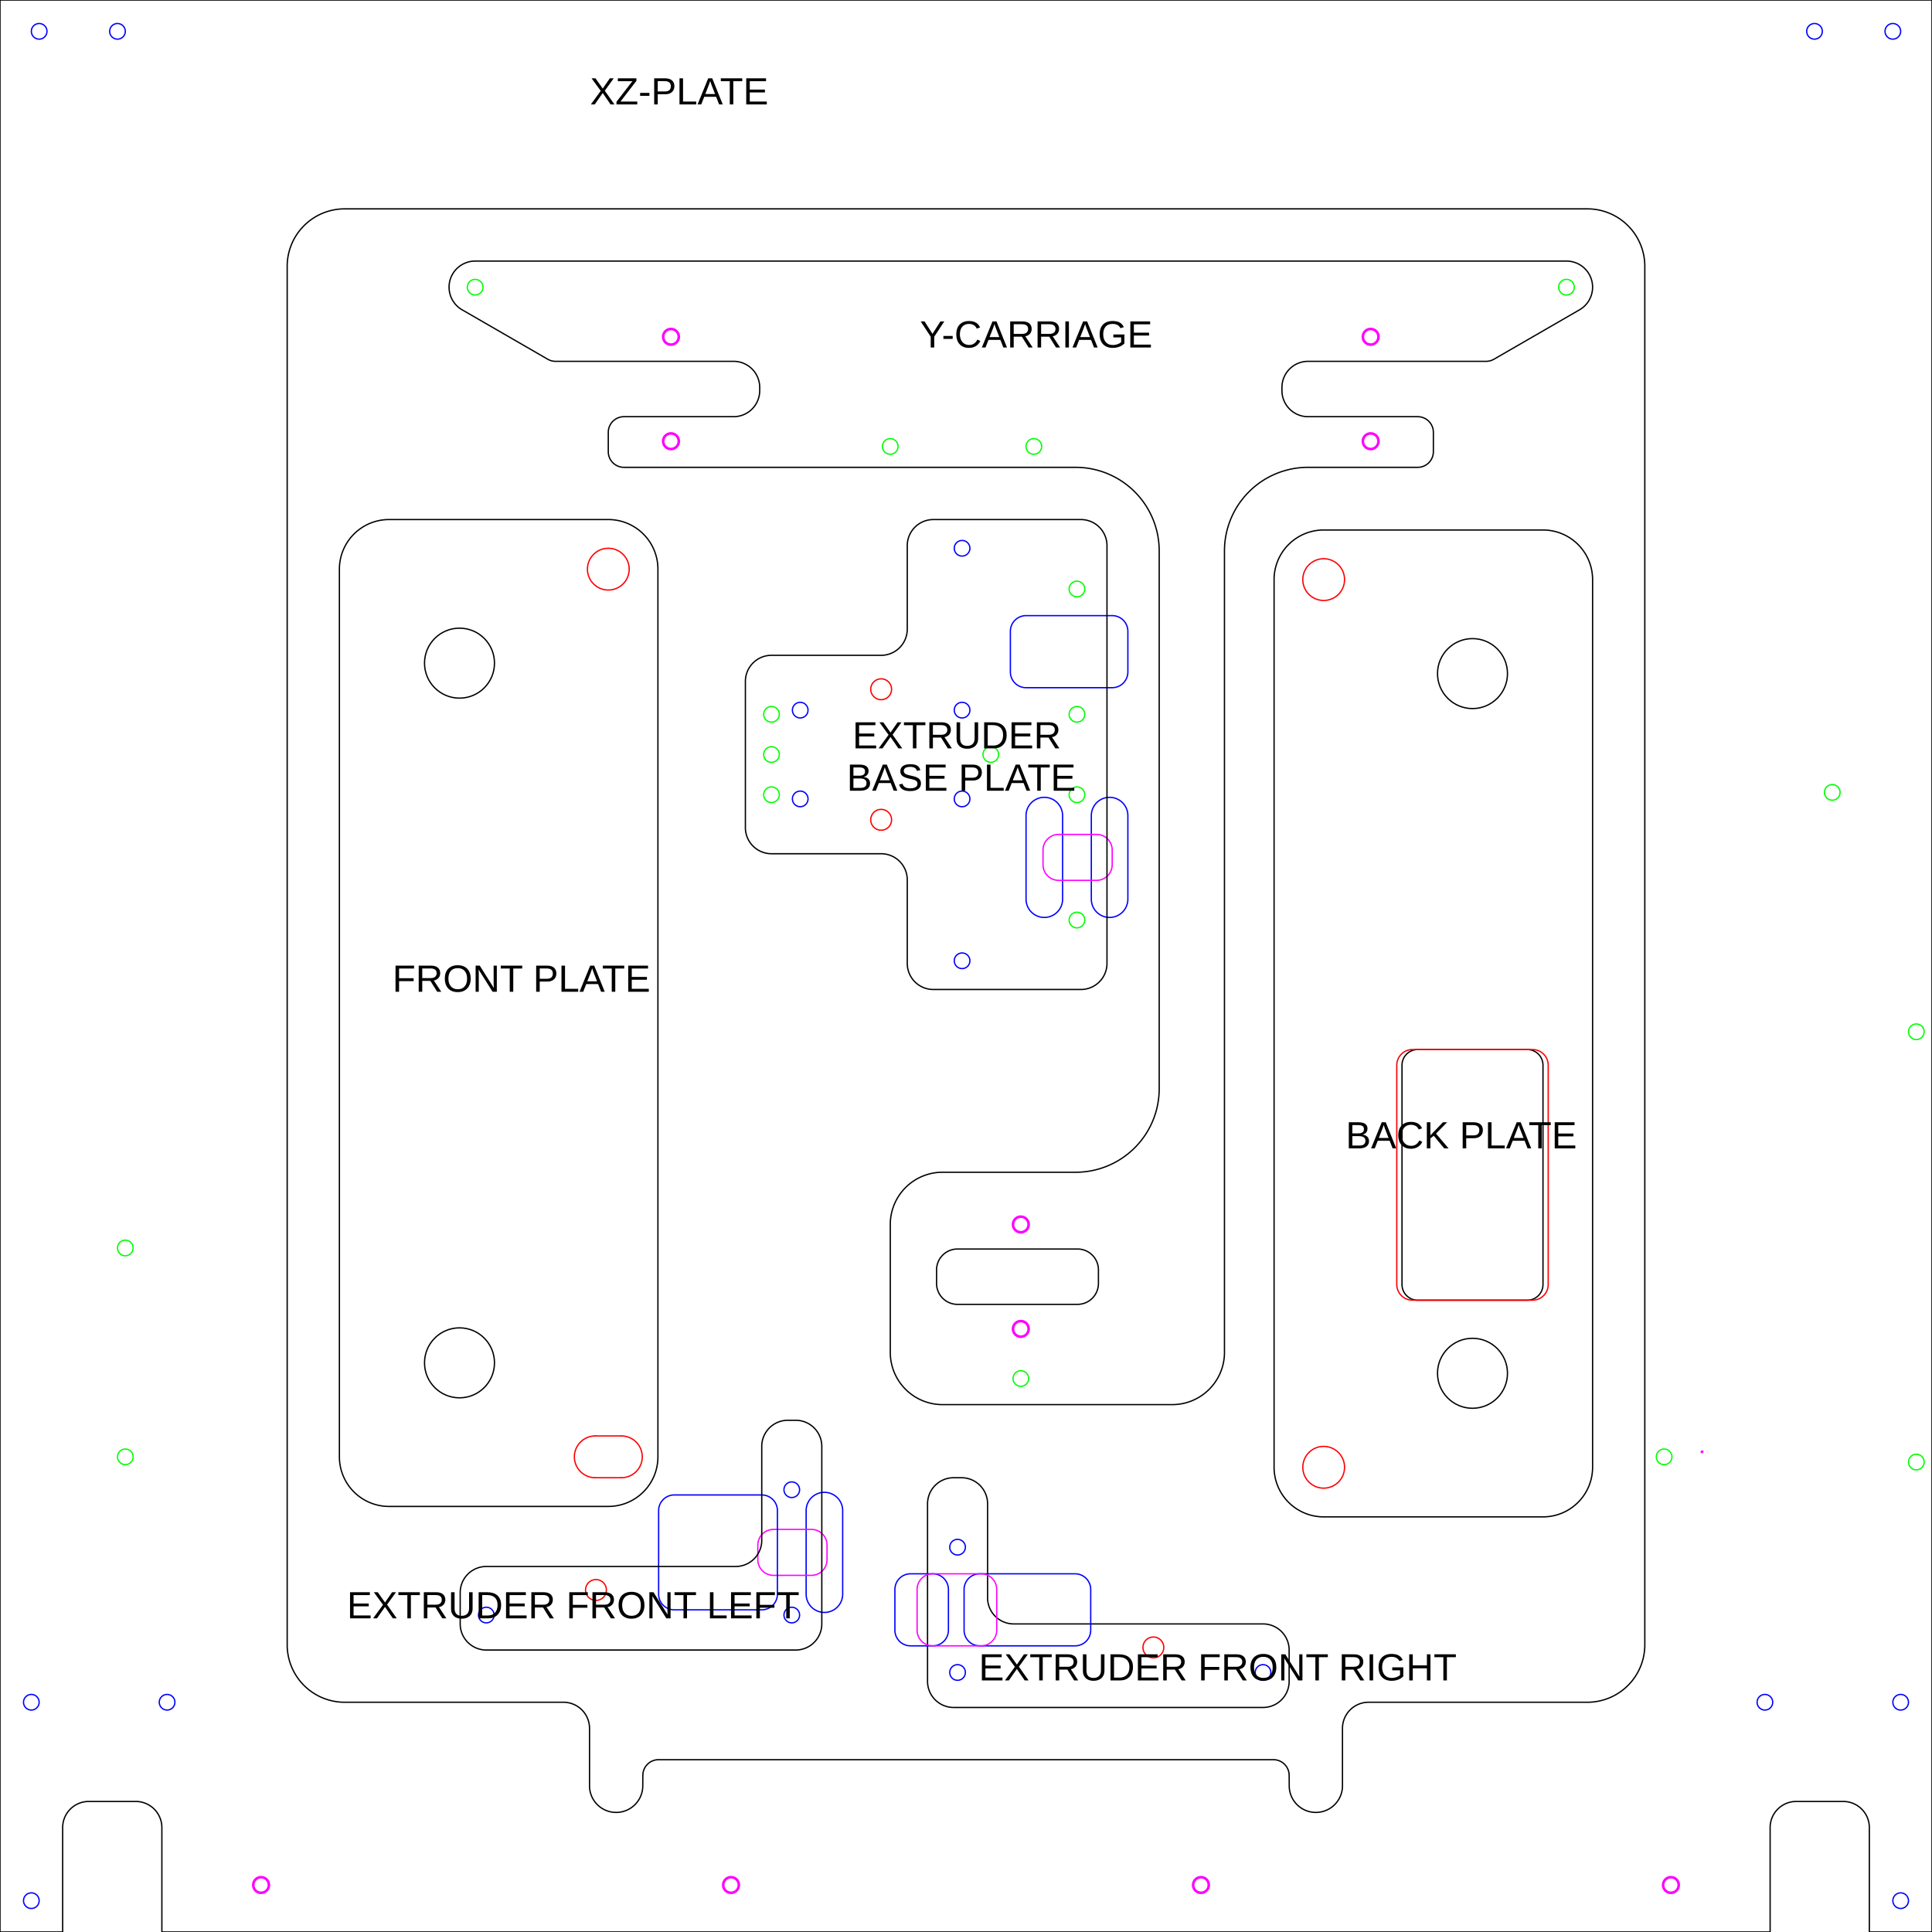 <?xml version="1.0" encoding="UTF-8"?>
<!-- 2014-02-26 16:33:41 Generated by QCAD SVG Exporter -->
<svg width="370mm" height="370mm" viewBox="-3.979e-13 -370 370 370" version="1.1" xmlns="http://www.w3.org/2000/svg" style="stroke-linecap:round;stroke-linejoin:round;fill:none">
    <g transform="scale(1,-1)">
        <!-- Leader -->
        <!-- Leader -->
        <!-- Line -->
        <!-- Circle -->
        <circle cx="367" cy="90" r="1.5" style="stroke:#00ff00;stroke-width:0.25;"/>
        <!-- Circle -->
        <circle cx="262.5" cy="305.5" r="1.5" style="stroke:#ff00ff;stroke-width:0.5;"/>
        <!-- Circle -->
        <circle cx="262.5" cy="285.5" r="1.5" style="stroke:#ff00ff;stroke-width:0.5;"/>
        <!-- Circle -->
        <circle cx="195.5" cy="115.5" r="1.5" style="stroke:#ff00ff;stroke-width:0.5;"/>
        <!-- Circle -->
        <circle cx="195.5" cy="135.5" r="1.5" style="stroke:#ff00ff;stroke-width:0.5;"/>
        <!-- Circle -->
        <circle cx="300" cy="315" r="1.5" style="stroke:#00ff00;stroke-width:0.25;"/>
        <!-- Circle -->
        <circle cx="91" cy="315" r="1.5" style="stroke:#00ff00;stroke-width:0.25;"/>
        <!-- Line -->
        <path d="M325.929,91.929 L326,92 " style="stroke:#ff00ff;stroke-width:0.5;"/>
        <!-- Circle -->
        <circle cx="320" cy="9" r="1.5" style="stroke:#ff00ff;stroke-width:0.5;"/>
        <!-- Circle -->
        <circle cx="50" cy="9" r="1.5" style="stroke:#ff00ff;stroke-width:0.5;"/>
        <!-- Circle -->
        <circle cx="140" cy="9" r="1.5" style="stroke:#ff00ff;stroke-width:0.5;"/>
        <!-- Circle -->
        <circle cx="230" cy="9" r="1.5" style="stroke:#ff00ff;stroke-width:0.5;"/>
        <!-- Circle -->
        <circle cx="6" cy="44" r="1.5" style="stroke:#0000ff;stroke-width:0.25;"/>
        <!-- Circle -->
        <circle cx="22.5" cy="364" r="1.5" style="stroke:#0000ff;stroke-width:0.25;"/>
        <!-- Circle -->
        <circle cx="197.993" cy="284.5" r="1.5" style="stroke:#00ff00;stroke-width:0.25;"/>
        <!-- Line -->
        <!-- Line -->
        <!-- Circle -->
        <circle cx="195.5" cy="106" r="1.5" style="stroke:#00ff00;stroke-width:0.25;"/>
        <!-- Circle -->
        <circle cx="318.7" cy="91" r="1.5" style="stroke:#00ff00;stroke-width:0.25;"/>
        <!-- Circle -->
        <circle cx="367" cy="172.4" r="1.5" style="stroke:#00ff00;stroke-width:0.25;"/>
        <!-- Circle -->
        <circle cx="128.5" cy="305.5" r="1.5" style="stroke:#ff00ff;stroke-width:0.5;"/>
        <!-- Circle -->
        <circle cx="128.5" cy="285.5" r="1.5" style="stroke:#ff00ff;stroke-width:0.5;"/>
        <!-- Arc -->
        <!-- Circle -->
        <circle cx="7.5" cy="364" r="1.5" style="stroke:#0000ff;stroke-width:0.25;"/>
        <!-- Circle -->
        <circle cx="347.5" cy="364" r="1.5" style="stroke:#0000ff;stroke-width:0.25;"/>
        <!-- Circle -->
        <circle cx="362.5" cy="364" r="1.5" style="stroke:#0000ff;stroke-width:0.25;"/>
        <!-- Circle -->
        <circle cx="32" cy="44" r="1.5" style="stroke:#0000ff;stroke-width:0.25;"/>
        <!-- Circle -->
        <circle cx="6" cy="6" r="1.5" style="stroke:#0000ff;stroke-width:0.25;"/>
        <!-- Circle -->
        <circle cx="364" cy="6" r="1.5" style="stroke:#0000ff;stroke-width:0.25;"/>
        <!-- Circle -->
        <circle cx="364" cy="44" r="1.5" style="stroke:#0000ff;stroke-width:0.25;"/>
        <!-- Arc -->
        <!-- Circle -->
        <circle cx="338" cy="44" r="1.5" style="stroke:#0000ff;stroke-width:0.25;"/>
        <!-- Circle -->
        <circle cx="116.5" cy="261" r="4" style="stroke:#ff0000;stroke-width:0.25;"/>
        <!-- Circle -->
        <circle cx="88" cy="243" r="6.7" style="stroke:#000000;stroke-width:0.25;"/>
        <!-- Circle -->
        <circle cx="88" cy="109" r="6.7" style="stroke:#000000;stroke-width:0.25;"/>
        <!-- Line -->
        <!-- Circle -->
        <circle cx="253.5" cy="259" r="4" style="stroke:#ff0000;stroke-width:0.25;"/>
        <!-- Circle -->
        <circle cx="253.5" cy="89" r="4" style="stroke:#ff0000;stroke-width:0.25;"/>
        <!-- Circle -->
        <circle cx="282" cy="107" r="6.7" style="stroke:#000000;stroke-width:0.25;"/>
        <!-- Circle -->
        <circle cx="282" cy="241" r="6.7" style="stroke:#000000;stroke-width:0.25;"/>
        <!-- Circle -->
        <circle cx="24" cy="91" r="1.5" style="stroke:#00ff00;stroke-width:0.25;"/>
        <!-- Circle -->
        <circle cx="170.493" cy="284.5" r="1.5" style="stroke:#00ff00;stroke-width:0.25;"/>
        <!-- Polyline -->
        <path d="M126,261 A9.5,9.5 0 0,1 116.5,270.5 M116.5,270.5 L74.5,270.5 M74.5,270.5 A9.5,9.5 0 0,1 65,261 M65,261 L65,91 M65,91 A9.5,9.5 0 0,1 74.5,81.5 M74.5,81.5 L116.5,81.5 M116.5,81.5 A9.5,9.5 0 0,1 126,91 M126,91 L126,261 " style="stroke:#000000;stroke-width:0.25;"/>
        <!-- Circle -->
        <circle cx="206.25" cy="257.2" r="1.5" style="stroke:#00ff00;stroke-width:0.25;"/>
        <!-- Polyline -->
        <path d="M196.5,213.8 L196.5,197.8 M196.5,197.8 A3.5,3.5 0 0,1 203.5,197.8 M203.5,197.8 L203.5,213.8 M203.5,213.8 A3.5,3.5 0 0,1 196.5,213.8 " style="stroke:#0000ff;stroke-width:0.25;"/>
        <!-- Polyline -->
        <path d="M209,213.8 L209,197.8 M209,197.8 A3.5,3.5 0 0,1 216,197.8 M216,197.8 L216,213.8 M216,213.8 A3.5,3.5 0 0,1 209,213.8 " style="stroke:#0000ff;stroke-width:0.25;"/>
        <!-- Polyline -->
        <path d="M193.5,249.1 A3,3 0 0,0 196.5,252.1 M196.5,252.1 L213,252.1 M213,252.1 A3,3 0 0,0 216,249.1 M216,249.1 L216,241.3 M216,241.3 A3,3 0 0,0 213,238.3 M213,238.3 L196.5,238.3 M196.5,238.3 A3,3 0 0,0 193.5,241.3 M193.5,241.3 L193.5,249.1 " style="stroke:#0000ff;stroke-width:0.25;"/>
        <!-- Polyline -->
        <path d="M199.75,207.2 A3,3 0 0,0 202.75,210.2 M202.75,210.2 L210,210.2 M210,210.2 A3,3 0 0,0 213,207.2 M213,207.2 L213,204.4 M213,204.4 A3,3 0 0,0 210,201.4 M210,201.4 L202.75,201.4 M202.75,201.4 A3,3 0 0,0 199.75,204.4 M199.75,204.4 L199.75,207.2 " style="stroke:#ff00ff;stroke-width:0.25;"/>
        <!-- Polyline -->
        <path d="M154.384,64.7 L154.384,80.7 M154.384,80.7 A3.5,3.5 0 0,0 161.384,80.7 M161.384,80.7 L161.384,64.7 M161.384,64.7 A3.5,3.5 0 0,0 154.384,64.7 " style="stroke:#0000ff;stroke-width:0.25;"/>
        <!-- Circle -->
        <circle cx="114.134" cy="65.5" r="2" style="stroke:#ff0000;stroke-width:0.25;"/>
        <!-- Circle -->
        <circle cx="151.634" cy="60.7" r="1.5" style="stroke:#0000ff;stroke-width:0.25;"/>
        <!-- Circle -->
        <circle cx="151.634" cy="84.7" r="1.5" style="stroke:#0000ff;stroke-width:0.25;"/>
        <!-- Circle -->
        <circle cx="93.134" cy="60.7" r="1.5" style="stroke:#0000ff;stroke-width:0.25;"/>
        <!-- Polyline -->
        <path d="M145.134,71.3 A3,3 0 0,1 148.134,68.3 M148.134,68.3 L155.384,68.3 M155.384,68.3 A3,3 0 0,1 158.384,71.3 M158.384,71.3 L158.384,74.1 M158.384,74.1 A3,3 0 0,1 155.384,77.1 M155.384,77.1 L148.134,77.1 M148.134,77.1 A3,3 0 0,1 145.134,74.1 M145.134,74.1 L145.134,71.3 " style="stroke:#ff00ff;stroke-width:0.25;"/>
        <!-- Polyline -->
        <path d="M129.134,83.7 A3,3 0 0,1 126.134,80.7 M126.134,80.7 L126.134,64.7 M126.134,64.7 A3,3 0 0,1 129.134,61.7 M129.134,61.7 L145.884,61.7 M145.884,61.7 A3,3 0 0,1 148.884,64.7 M148.884,64.7 L148.884,80.7 M148.884,80.7 A3,3 0 0,1 145.884,83.7 M145.884,83.7 L129.134,83.7 " style="stroke:#0000ff;stroke-width:0.25;"/>
        <!-- Polyline -->
        <path d="M152.384,54 A5,5 0 0,1 157.384,59 M157.384,59 L157.384,93 M157.384,93 A5,5 0 0,1 152.384,98 M152.384,98 L150.884,98 M150.884,98 A5,5 0 0,1 145.884,93 M145.884,93 L145.884,75 M145.884,75 A5,5 0 0,0 140.884,70 M140.884,70 L93.134,70 M93.134,70 A5,5 0 0,1 88.134,65 M88.134,65 L88.134,59 M88.134,59 A5,5 0 0,1 93.134,54 M93.134,54 L152.384,54 " style="stroke:#000000;stroke-width:0.25;"/>
        <!-- Circle -->
        <circle cx="220.884" cy="54.5" r="2" style="stroke:#ff0000;stroke-width:0.25;"/>
        <!-- Circle -->
        <circle cx="183.384" cy="49.7" r="1.5" style="stroke:#0000ff;stroke-width:0.25;"/>
        <!-- Circle -->
        <circle cx="183.384" cy="73.7" r="1.5" style="stroke:#0000ff;stroke-width:0.25;"/>
        <!-- Circle -->
        <circle cx="241.884" cy="49.7" r="1.5" style="stroke:#0000ff;stroke-width:0.25;"/>
        <!-- Polyline -->
        <path d="M182.634,43 A5,5 0 0,0 177.634,48 M177.634,48 L177.634,82 M177.634,82 A5,5 0 0,0 182.634,87 M182.634,87 L184.134,87 M184.134,87 A5,5 0 0,0 189.134,82 M189.134,82 L189.134,64 M189.134,64 A5,5 0 0,1 194.134,59 M194.134,59 L241.884,59 M241.884,59 A5,5 0 0,0 246.884,54 M246.884,54 L246.884,48 M246.884,48 A5,5 0 0,0 241.884,43 M241.884,43 L182.634,43 " style="stroke:#000000;stroke-width:0.25;"/>
        <!-- Polyline -->
        <path d="M208.884,57.8 A3,3 0 0,0 205.884,54.8 M205.884,54.8 L187.634,54.8 M187.634,54.8 A3,3 0 0,0 184.634,57.8 M184.634,57.8 L184.634,65.6 M184.634,65.6 A3,3 0 0,0 187.634,68.6 M187.634,68.6 L205.884,68.6 M205.884,68.6 A3,3 0 0,0 208.884,65.6 M208.884,65.6 L208.884,57.8 " style="stroke:#0000ff;stroke-width:0.25;"/>
        <!-- Circle -->
        <circle cx="184.25" cy="186" r="1.5" style="stroke:#0000ff;stroke-width:0.25;"/>
        <!-- Circle -->
        <circle cx="184.25" cy="217" r="1.5" style="stroke:#0000ff;stroke-width:0.25;"/>
        <!-- Circle -->
        <circle cx="147.75" cy="225.5" r="1.5" style="stroke:#00ff00;stroke-width:0.25;"/>
        <!-- Line -->
        <!-- Circle -->
        <circle cx="168.75" cy="213" r="2" style="stroke:#ff0000;stroke-width:0.25;"/>
        <!-- Line -->
        <!-- Circle -->
        <circle cx="153.25" cy="217" r="1.5" style="stroke:#0000ff;stroke-width:0.25;"/>
        <!-- Circle -->
        <circle cx="206.25" cy="217.8" r="1.5" style="stroke:#00ff00;stroke-width:0.25;"/>
        <!-- Circle -->
        <circle cx="206.25" cy="193.8" r="1.5" style="stroke:#00ff00;stroke-width:0.25;"/>
        <!-- Circle -->
        <circle cx="189.75" cy="225.5" r="1.5" style="stroke:#00ff00;stroke-width:0.25;"/>
        <!-- Line -->
        <!-- Circle -->
        <circle cx="147.75" cy="217.8" r="1.5" style="stroke:#00ff00;stroke-width:0.25;"/>
        <!-- Arc -->
        <!-- Line -->
        <!-- Circle -->
        <circle cx="147.75" cy="233.2" r="1.5" style="stroke:#00ff00;stroke-width:0.25;"/>
        <!-- Circle -->
        <circle cx="184.25" cy="265" r="1.5" style="stroke:#0000ff;stroke-width:0.25;"/>
        <!-- Circle -->
        <circle cx="184.25" cy="234" r="1.5" style="stroke:#0000ff;stroke-width:0.25;"/>
        <!-- Line -->
        <!-- Circle -->
        <circle cx="168.75" cy="238" r="2" style="stroke:#ff0000;stroke-width:0.25;"/>
        <!-- Line -->
        <!-- Circle -->
        <circle cx="153.25" cy="234" r="1.5" style="stroke:#0000ff;stroke-width:0.25;"/>
        <!-- Circle -->
        <circle cx="206.25" cy="233.2" r="1.5" style="stroke:#00ff00;stroke-width:0.25;"/>
        <!-- Line -->
        <!-- Circle -->
        <circle cx="350.9" cy="218.25" r="1.5" style="stroke:#00ff00;stroke-width:0.25;"/>
        <!-- Polyline -->
        <path d="M181.634,57.8 A3,3 0 0,0 178.634,54.8 M178.634,54.8 L174.384,54.8 M174.384,54.8 A3,3 0 0,0 171.384,57.8 M171.384,57.8 L171.384,65.6 M171.384,65.6 A3,3 0 0,0 174.384,68.6 M174.384,68.6 L178.634,68.6 M178.634,68.6 A3,3 0 0,0 181.634,65.6 M181.634,65.6 L181.634,57.8 " style="stroke:#0000ff;stroke-width:0.25;"/>
        <!-- Polyline -->
        <path d="M190.884,65.6 A3,3 0 0,1 187.884,68.6 M187.884,68.6 L178.634,68.6 M178.634,68.6 A3,3 0 0,1 175.634,65.6 M175.634,65.6 L175.634,57.8 M175.634,57.8 A3,3 0 0,1 178.634,54.8 M178.634,54.8 L187.884,54.8 M187.884,54.8 A3,3 0 0,1 190.884,57.8 M190.884,57.8 L190.884,65.6 " style="stroke:#ff00ff;stroke-width:0.25;"/>
        <!-- Polyline -->
        <path d="M315,319 A11,11 0 0,1 304,330 M304,330 L66,330 M66,330 A11,11 0 0,1 55,319 M55,319 L55,55 M55,55 A11,11 0 0,1 66,44 M66,44 L107.9,44 M107.9,44 A5,5 0 0,0 112.9,39 M112.9,39 L112.9,28 M112.9,28 A5.1,5.1 0 0,1 123.1,28 M123.1,28 A128.9,128.9 0 0,0 123.116,30.048 M123.116,30.048 A3,3 0 0,0 126.116,33 M126.116,33 L243.884,33 M243.884,33 A3,3 0 0,0 246.884,30.048 M246.884,30.048 A128.9,128.9 0 0,0 246.9,28 M246.9,28 A5.1,5.1 0 0,1 257.1,28 M257.1,28 L257.1,39 M257.1,39 A5,5 0 0,0 262.1,44 M262.1,44 L304,44 M304,44 A11,11 0 0,1 315,55 M315,55 L315,319 " style="stroke:#000000;stroke-width:0.25;"/>
        <!-- Polyline -->
        <path d="M206.363,130.8 A4,4 0 0,0 210.363,126.8 M210.363,126.8 L210.363,124.2 M210.363,124.2 A4,4 0 0,0 206.363,120.2 M206.363,120.2 L183.363,120.2 M183.363,120.2 A4,4 0 0,0 179.363,124.2 M179.363,124.2 L179.363,126.8 M179.363,126.8 A4,4 0 0,0 183.363,130.8 M183.363,130.8 L206.363,130.8 " style="stroke:#000000;stroke-width:0.25;"/>
        <!-- Line -->
        <!-- Polyline -->
        <path d="M178.75,180.5 A5,5 0 0,0 173.75,185.5 M173.75,185.5 L173.75,201.5 M173.75,201.5 A5,5 0 0,1 168.75,206.5 M168.75,206.5 L147.75,206.5 M147.75,206.5 A5,5 0 0,0 142.75,211.5 M142.75,211.5 L142.75,225.5 M142.75,225.5 L142.75,239.5 M142.75,239.5 A5,5 0 0,0 147.75,244.5 M147.75,244.5 L168.75,244.5 M168.75,244.5 A5,5 0 0,1 173.75,249.5 M173.75,249.5 L173.75,265.5 M173.75,265.5 A5,5 0 0,0 178.75,270.5 M178.75,270.5 L207,270.5 M207,270.5 A5,5 0 0,0 212,265.5 M212,265.5 L212,225.5 M212,225.5 L212,185.5 M212,185.5 A5,5 0 0,0 207,180.5 M207,180.5 L178.75,180.5 " style="stroke:#000000;stroke-width:0.25;"/>
        <!-- Line -->
        <path d="M114,95 L119,95 " style="stroke:#ff0000;stroke-width:0.25;"/>
        <!-- Line -->
        <path d="M114,87 L119,87 " style="stroke:#ff0000;stroke-width:0.25;"/>
        <!-- Arc -->
        <path d="M119,87 A4,4 0 0,1 119,95 " style="stroke:#ff0000;stroke-width:0.25;"/>
        <!-- Arc -->
        <path d="M114,95 A4,4 0 0,1 114,87 " style="stroke:#ff0000;stroke-width:0.25;"/>
        <!-- Polyline -->
        <path d="M268.5,166 A3,3 0 0,0 271.5,169 M271.5,169 L292.5,169 M292.5,169 A3,3 0 0,0 295.5,166 M295.5,166 L295.5,124 M295.5,124 A3,3 0 0,0 292.5,121 M292.5,121 L271.5,121 M271.5,121 A3,3 0 0,0 268.5,124 M268.5,124 L268.5,166 " style="stroke:#000000;stroke-width:0.25;"/>
        <!-- Polyline -->
        <path d="M267.5,166 A3,3 0 0,0 270.5,169 M270.5,169 L293.5,169 M293.5,169 A3,3 0 0,0 296.5,166 M296.5,166 L296.5,124 M296.5,124 A3,3 0 0,0 293.5,121 M293.5,121 L270.5,121 M270.5,121 A3,3 0 0,0 267.5,124 M267.5,124 L267.5,166 " style="stroke:#ff0000;stroke-width:0.25;"/>
        <!-- Polyline -->
        <path d="M170.5,135.5 L170.5,111 M170.5,111 A10,10 0 0,1 180.5,101 M180.5,101 L224.5,101 M224.5,101 A10,10 0 0,1 234.5,111 M234.5,111 L234.5,264.5 M234.5,264.5 A16,16 0 0,0 250.5,280.5 M250.5,280.5 L271.507,280.5 M271.507,280.5 A3,3 0 0,1 274.507,283.5 M274.507,283.5 L274.507,287.2 M274.507,287.2 A3,3 0 0,1 271.507,290.2 M271.507,290.2 L250.507,290.2 M250.507,290.2 A5,5 0 0,0 245.507,295.2 M245.507,295.2 L245.507,295.8 M245.507,295.8 A5,5 0 0,0 250.507,300.8 M250.507,300.8 L284.601,300.8 M284.601,300.8 A3,3 0 0,1 286.101,301.202 M286.101,301.202 L302.5,310.67 M302.5,310.67 A5,5 0 0,1 300,320 M300,320 L91,320 M91,320 A5,5 0 0,1 88.5,310.67 M88.5,310.67 L104.899,301.202 M104.899,301.202 A3,3 0 0,1 106.399,300.8 M106.399,300.8 L140.493,300.8 M140.493,300.8 A5,5 0 0,0 145.493,295.8 M145.493,295.8 L145.493,295.2 M145.493,295.2 A5,5 0 0,0 140.493,290.2 M140.493,290.2 L119.493,290.2 M119.493,290.2 A3,3 0 0,1 116.493,287.2 M116.493,287.2 L116.493,283.5 M116.493,283.5 A3,3 0 0,1 119.493,280.5 M119.493,280.5 L206,280.5 M206,280.5 A16,16 0 0,0 222,264.5 M222,264.5 L222,161.5 M222,161.5 A16,16 0 0,0 206,145.5 M206,145.5 L180.5,145.5 M180.5,145.5 A10,10 0 0,1 170.5,135.5 " style="stroke:#000000;stroke-width:0.25;"/>
        <!-- Polyline -->
        <path d="M244,89 A9.5,9.5 0 0,1 253.5,79.5 M253.5,79.5 L295.5,79.5 M295.5,79.5 A9.5,9.5 0 0,1 305,89 M305,89 L305,259 M305,259 A9.5,9.5 0 0,1 295.5,268.5 M295.5,268.5 L253.5,268.5 M253.5,268.5 A9.5,9.5 0 0,1 244,259 M244,259 L244,89 " style="stroke:#000000;stroke-width:0.25;"/>
        <!-- Arc -->
        <!-- Arc -->
        <!-- Arc -->
        <!-- Arc -->
        <!-- Circle -->
        <circle cx="24" cy="131" r="1.5" style="stroke:#00ff00;stroke-width:0.25;"/>
        <!-- Polyline -->
        <path d="M370,370 L-2.84e-14,370 M-2.84e-14,370 L2.84e-14,0 M-3.979e-13,1.137e-13 L12,5.68e-14 M12,5.68e-14 L12,20 M12,20 A5,5 0 0,0 17,25 M17,25 L26,25 M26,25 A5,5 0 0,0 31,20 M31,20 L31,0 M31,0 L339,-5.68e-14 M339,-5.68e-14 L339,20 M339,20 A5,5 0 0,0 344,25 M344,25 L353,25 M353,25 A5,5 0 0,0 358,20 M358,20 L358,0 M358,0 L370,-5.68e-14 M370,-5.68e-14 L370,370 " style="stroke:#000000;stroke-width:0.25;"/>
        <!-- Text: FRONT PLATE -->
        <g>
            <path d="M76.427,184.517 L76.427,182.658 L79.216,182.658 L79.216,182.097 L76.427,182.097 L76.427,180.071 L75.749,180.071 L75.749,185.071 L79.301,185.071 L79.301,184.517 L76.427,184.517 M83.722,180.071 L82.423,182.147 L80.866,182.147 L80.866,180.071 L80.188,180.071 L80.188,185.071 L82.541,185.071 C82.825,185.071 83.076,185.038 83.295,184.973 C83.514,184.908 83.698,184.814 83.847,184.691 C83.996,184.568 84.109,184.418 84.188,184.241 C84.266,184.063 84.305,183.863 84.305,183.641 C84.305,183.482 84.281,183.326 84.235,183.172 C84.189,183.019 84.116,182.878 84.017,182.75 C83.917,182.622 83.791,182.512 83.637,182.42 C83.484,182.328 83.299,182.263 83.083,182.224 L84.503,180.071 L83.722,180.071 M83.623,183.634 C83.623,183.785 83.597,183.916 83.545,184.027 C83.493,184.139 83.417,184.232 83.318,184.306 C83.218,184.381 83.098,184.437 82.956,184.473 C82.814,184.51 82.653,184.528 82.474,184.528 L80.866,184.528 L80.866,182.683 L82.502,182.683 C82.696,182.683 82.864,182.707 83.006,182.755 C83.148,182.804 83.264,182.871 83.355,182.956 C83.447,183.041 83.514,183.142 83.558,183.258 C83.601,183.373 83.623,183.499 83.623,183.634 M90.145,182.594 C90.145,182.203 90.089,181.848 89.977,181.529 C89.864,181.21 89.701,180.937 89.489,180.709 C89.276,180.482 89.015,180.307 88.708,180.184 C88.4,180.061 88.051,180 87.661,180 C87.249,180 86.889,180.064 86.579,180.193 C86.269,180.322 86.011,180.502 85.805,180.732 C85.599,180.963 85.444,181.237 85.34,181.554 C85.236,181.871 85.184,182.218 85.184,182.594 C85.184,182.984 85.238,183.337 85.347,183.651 C85.456,183.966 85.616,184.234 85.826,184.455 C86.036,184.677 86.296,184.847 86.605,184.966 C86.914,185.086 87.268,185.146 87.668,185.146 C88.065,185.146 88.418,185.085 88.727,184.965 C89.036,184.844 89.295,184.672 89.504,184.45 C89.714,184.227 89.873,183.959 89.982,183.644 C90.091,183.33 90.145,182.98 90.145,182.594 M89.453,182.594 C89.453,182.894 89.414,183.168 89.337,183.414 C89.26,183.66 89.147,183.87 88.997,184.045 C88.847,184.22 88.66,184.355 88.438,184.45 C88.216,184.545 87.959,184.592 87.668,184.592 C87.37,184.592 87.108,184.545 86.883,184.45 C86.659,184.355 86.471,184.22 86.321,184.045 C86.171,183.87 86.058,183.66 85.984,183.414 C85.91,183.168 85.873,182.894 85.873,182.594 C85.873,182.294 85.911,182.019 85.987,181.769 C86.064,181.519 86.178,181.304 86.328,181.123 C86.479,180.942 86.666,180.801 86.889,180.701 C87.112,180.6 87.37,180.55 87.661,180.55 C87.973,180.55 88.242,180.601 88.468,180.703 C88.694,180.804 88.88,180.945 89.025,181.126 C89.171,181.307 89.278,181.523 89.348,181.774 C89.418,182.025 89.453,182.298 89.453,182.594 M94.332,180.071 L91.656,184.329 C91.661,184.213 91.667,184.098 91.674,183.985 C91.678,183.888 91.682,183.785 91.686,183.678 C91.689,183.57 91.691,183.475 91.691,183.392 L91.691,180.071 L91.088,180.071 L91.088,185.071 L91.876,185.071 L94.58,180.784 C94.573,180.9 94.566,181.016 94.558,181.132 C94.554,181.231 94.549,181.339 94.544,181.456 C94.54,181.573 94.537,181.685 94.537,181.792 L94.537,185.071 L95.148,185.071 L95.148,180.071 L94.332,180.071 M98.295,184.517 L98.295,180.071 L97.621,180.071 L97.621,184.517 L95.903,184.517 L95.903,185.071 L100.012,185.071 L100.012,184.517 L98.295,184.517 M106.552,183.566 C106.552,183.348 106.516,183.146 106.444,182.958 C106.372,182.77 106.264,182.607 106.121,182.468 C105.978,182.33 105.799,182.22 105.583,182.14 C105.368,182.059 105.117,182.019 104.831,182.019 L103.362,182.019 L103.362,180.071 L102.684,180.071 L102.684,185.071 L104.788,185.071 C105.084,185.071 105.342,185.035 105.562,184.963 C105.782,184.89 105.965,184.789 106.112,184.658 C106.259,184.526 106.369,184.368 106.442,184.182 C106.515,183.996 106.552,183.791 106.552,183.566 M105.871,183.559 C105.871,183.876 105.774,184.117 105.58,184.282 C105.386,184.446 105.095,184.528 104.707,184.528 L103.362,184.528 L103.362,182.555 L104.736,182.555 C105.126,182.555 105.412,182.641 105.596,182.814 C105.779,182.986 105.871,183.235 105.871,183.559 M107.531,180.071 L107.531,185.071 L108.209,185.071 L108.209,180.624 L110.735,180.624 L110.735,180.071 L107.531,180.071 M115.117,180.071 L114.546,181.533 L112.268,181.533 L111.693,180.071 L110.99,180.071 L113.031,185.071 L113.8,185.071 L115.809,180.071 L115.117,180.071 M113.701,183.711 C113.663,183.806 113.627,183.902 113.593,183.999 C113.559,184.096 113.529,184.185 113.502,184.264 C113.476,184.343 113.454,184.409 113.437,184.462 C113.419,184.515 113.409,184.548 113.406,184.56 C113.402,184.548 113.391,184.515 113.375,184.46 C113.358,184.406 113.336,184.339 113.309,184.258 C113.282,184.178 113.251,184.089 113.217,183.992 C113.182,183.895 113.148,183.799 113.112,183.705 L112.473,182.062 L114.343,182.062 L113.701,183.711 M117.832,184.517 L117.832,180.071 L117.158,180.071 L117.158,184.517 L115.441,184.517 L115.441,185.071 L119.55,185.071 L119.55,184.517 L117.832,184.517 M120.312,180.071 L120.312,185.071 L124.106,185.071 L124.106,184.517 L120.99,184.517 L120.99,182.913 L123.893,182.913 L123.893,182.367 L120.99,182.367 L120.99,180.624 L124.251,180.624 L124.251,180.071 L120.312,180.071 " style="fill:#000000;fill-rule:evenodd;"/>
        </g>
        <!-- Text: BACK PLATE -->
        <g>
            <path d="M262.181,151.479 C262.181,151.226 262.132,151.01 262.032,150.832 C261.933,150.653 261.799,150.508 261.631,150.395 C261.463,150.283 261.268,150.201 261.046,150.149 C260.824,150.097 260.589,150.071 260.344,150.071 L258.313,150.071 L258.313,155.071 L260.131,155.071 C260.407,155.071 260.654,155.048 260.872,155.002 C261.09,154.956 261.274,154.883 261.426,154.784 C261.577,154.684 261.692,154.558 261.771,154.406 C261.851,154.253 261.89,154.07 261.89,153.857 C261.89,153.717 261.871,153.586 261.832,153.463 C261.793,153.34 261.734,153.229 261.655,153.128 C261.576,153.028 261.476,152.941 261.357,152.869 C261.237,152.797 261.098,152.743 260.94,152.707 C261.141,152.684 261.319,152.637 261.474,152.569 C261.629,152.501 261.758,152.413 261.862,152.307 C261.966,152.2 262.045,152.077 262.1,151.936 C262.154,151.795 262.181,151.643 262.181,151.479 M261.209,153.775 C261.209,154.045 261.117,154.238 260.932,154.354 C260.748,154.47 260.48,154.528 260.131,154.528 L258.991,154.528 L258.991,152.945 L260.131,152.945 C260.329,152.945 260.497,152.965 260.634,153.004 C260.772,153.043 260.883,153.099 260.968,153.171 C261.053,153.243 261.115,153.33 261.152,153.431 C261.19,153.533 261.209,153.648 261.209,153.775 M261.497,151.533 C261.497,151.691 261.468,151.826 261.41,151.937 C261.352,152.049 261.269,152.14 261.16,152.211 C261.051,152.282 260.92,152.334 260.767,152.367 C260.615,152.4 260.444,152.416 260.254,152.416 L258.991,152.416 L258.991,150.614 L260.308,150.614 C260.48,150.614 260.64,150.628 260.785,150.657 C260.931,150.685 261.056,150.735 261.161,150.806 C261.266,150.877 261.348,150.971 261.408,151.089 C261.467,151.207 261.497,151.355 261.497,151.533 M266.705,150.071 L266.134,151.533 L263.856,151.533 L263.281,150.071 L262.578,150.071 L264.619,155.071 L265.389,155.071 L267.397,150.071 L266.705,150.071 M265.289,153.711 C265.252,153.806 265.216,153.902 265.181,153.999 C265.147,154.096 265.117,154.185 265.091,154.264 C265.065,154.343 265.043,154.409 265.025,154.462 C265.008,154.515 264.997,154.548 264.994,154.56 C264.99,154.548 264.979,154.515 264.963,154.46 C264.946,154.406 264.925,154.339 264.897,154.258 C264.87,154.178 264.839,154.089 264.805,153.992 C264.771,153.895 264.736,153.799 264.701,153.705 L264.061,152.062 L265.931,152.062 L265.289,153.711 M270.221,154.592 C269.937,154.592 269.686,154.545 269.467,154.45 C269.248,154.355 269.065,154.22 268.917,154.045 C268.769,153.87 268.657,153.66 268.582,153.414 C268.506,153.168 268.468,152.894 268.468,152.594 C268.468,152.294 268.509,152.019 268.591,151.769 C268.672,151.519 268.789,151.304 268.942,151.125 C269.095,150.945 269.281,150.805 269.503,150.706 C269.724,150.607 269.973,150.557 270.25,150.557 C270.444,150.557 270.62,150.582 270.78,150.633 C270.94,150.684 271.084,150.756 271.213,150.848 C271.342,150.94 271.457,151.05 271.559,151.176 C271.661,151.303 271.751,151.443 271.829,151.597 L272.382,151.32 C272.293,151.133 272.182,150.959 272.049,150.798 C271.916,150.637 271.761,150.498 271.582,150.379 C271.404,150.261 271.202,150.168 270.976,150.101 C270.75,150.034 270.497,150 270.218,150 C269.813,150 269.459,150.064 269.155,150.193 C268.851,150.322 268.597,150.502 268.392,150.732 C268.187,150.963 268.034,151.237 267.932,151.554 C267.83,151.871 267.779,152.218 267.779,152.594 C267.779,152.984 267.833,153.337 267.941,153.651 C268.049,153.966 268.206,154.234 268.413,154.455 C268.62,154.677 268.875,154.847 269.178,154.966 C269.481,155.086 269.826,155.146 270.214,155.146 C270.746,155.146 271.191,155.041 271.548,154.833 C271.906,154.625 272.168,154.316 272.336,153.907 L271.694,153.694 C271.647,153.812 271.583,153.925 271.502,154.033 C271.422,154.141 271.321,154.236 271.201,154.319 C271.08,154.402 270.939,154.468 270.777,154.518 C270.615,154.567 270.429,154.592 270.221,154.592 M276.584,150.071 L274.586,152.484 L273.932,151.987 L273.932,150.071 L273.255,150.071 L273.255,155.071 L273.932,155.071 L273.932,152.565 L276.342,155.071 L277.141,155.071 L275.011,152.899 L277.424,150.071 L276.584,150.071 M283.988,153.566 C283.988,153.348 283.952,153.146 283.88,152.958 C283.808,152.77 283.7,152.607 283.557,152.468 C283.414,152.33 283.235,152.22 283.019,152.14 C282.804,152.059 282.553,152.019 282.267,152.019 L280.798,152.019 L280.798,150.071 L280.12,150.071 L280.12,155.071 L282.224,155.071 C282.52,155.071 282.778,155.035 282.998,154.963 C283.218,154.89 283.401,154.789 283.548,154.658 C283.695,154.526 283.805,154.368 283.878,154.182 C283.951,153.996 283.988,153.791 283.988,153.566 M283.307,153.559 C283.307,153.876 283.21,154.117 283.016,154.282 C282.822,154.446 282.531,154.528 282.142,154.528 L280.798,154.528 L280.798,152.555 L282.171,152.555 C282.561,152.555 282.848,152.641 283.031,152.814 C283.215,152.986 283.307,153.235 283.307,153.559 M284.966,150.071 L284.966,155.071 L285.644,155.071 L285.644,150.624 L288.171,150.624 L288.171,150.071 L284.966,150.071 M292.553,150.071 L291.981,151.533 L289.703,151.533 L289.128,150.071 L288.426,150.071 L290.466,155.071 L291.236,155.071 L293.244,150.071 L292.553,150.071 M291.137,153.711 C291.099,153.806 291.063,153.902 291.029,153.999 C290.994,154.096 290.964,154.185 290.938,154.264 C290.912,154.343 290.89,154.409 290.873,154.462 C290.855,154.515 290.845,154.548 290.842,154.56 C290.837,154.548 290.827,154.515 290.81,154.46 C290.794,154.406 290.772,154.339 290.745,154.258 C290.718,154.178 290.687,154.089 290.652,153.992 C290.618,153.895 290.583,153.799 290.548,153.705 L289.908,152.062 L291.779,152.062 L291.137,153.711 M295.268,154.517 L295.268,150.071 L294.594,150.071 L294.594,154.517 L292.876,154.517 L292.876,155.071 L296.986,155.071 L296.986,154.517 L295.268,154.517 M297.748,150.071 L297.748,155.071 L301.542,155.071 L301.542,154.517 L298.426,154.517 L298.426,152.913 L301.329,152.913 L301.329,152.367 L298.426,152.367 L298.426,150.624 L301.687,150.624 L301.687,150.071 L297.748,150.071 " style="fill:#000000;fill-rule:evenodd;"/>
        </g>
        <!-- Text: XZ-PLATE -->
        <g>
            <path d="M116.931,350 L115.429,352.186 L113.896,350 L113.148,350 L115.049,352.598 L113.293,355 L114.042,355 L115.433,353.038 L116.785,355 L117.534,355 L115.824,352.622 L117.679,350 L116.931,350 M122.043,350 L118.062,350 L118.062,350.508 L121.106,354.446 L118.321,354.446 L118.321,355 L121.876,355 L121.876,354.507 L118.832,350.554 L122.043,350.554 L122.043,350 M122.592,351.646 L122.592,352.214 L124.367,352.214 L124.367,351.646 L122.592,351.646 M129.153,353.495 C129.153,353.278 129.117,353.075 129.045,352.887 C128.973,352.699 128.866,352.536 128.723,352.397 C128.579,352.259 128.4,352.149 128.185,352.069 C127.969,351.989 127.718,351.949 127.432,351.949 L125.963,351.949 L125.963,350 L125.285,350 L125.285,355 L127.39,355 C127.686,355 127.943,354.964 128.163,354.892 C128.383,354.82 128.567,354.718 128.714,354.587 C128.86,354.456 128.97,354.297 129.044,354.111 C129.117,353.925 129.153,353.72 129.153,353.495 M128.472,353.488 C128.472,353.806 128.375,354.047 128.181,354.211 C127.987,354.375 127.696,354.458 127.308,354.458 L125.963,354.458 L125.963,352.484 L127.337,352.484 C127.727,352.484 128.014,352.571 128.197,352.743 C128.38,352.916 128.472,353.164 128.472,353.488 M130.132,350 L130.132,355 L130.81,355 L130.81,350.554 L133.337,350.554 L133.337,350 L130.132,350 M137.718,350 L137.147,351.462 L134.869,351.462 L134.294,350 L133.591,350 L135.632,355 L136.402,355 L138.41,350 L137.718,350 M136.302,353.641 C136.265,353.736 136.229,353.832 136.194,353.929 C136.16,354.026 136.13,354.114 136.104,354.193 C136.078,354.272 136.056,354.338 136.038,354.392 C136.021,354.445 136.01,354.477 136.007,354.489 C136.003,354.477 135.992,354.444 135.976,354.39 C135.96,354.336 135.938,354.268 135.91,354.188 C135.883,354.107 135.852,354.018 135.818,353.921 C135.784,353.825 135.749,353.729 135.714,353.634 L135.074,351.991 L136.944,351.991 L136.302,353.641 M140.433,354.446 L140.433,350 L139.76,350 L139.76,354.446 L138.042,354.446 L138.042,355 L142.151,355 L142.151,354.446 L140.433,354.446 M142.913,350 L142.913,355 L146.708,355 L146.708,354.446 L143.591,354.446 L143.591,352.843 L146.495,352.843 L146.495,352.296 L143.591,352.296 L143.591,350.554 L146.852,350.554 L146.852,350 L142.913,350 " style="fill:#000000;fill-rule:evenodd;"/>
        </g>
        <!-- Text: EXTRUDER 
BASE PLATE -->
        <g>
            <path d="M163.852,226.674 L163.852,231.674 L167.646,231.674 L167.646,231.121 L164.53,231.121 L164.53,229.517 L167.433,229.517 L167.433,228.97 L164.53,228.97 L164.53,227.228 L167.791,227.228 L167.791,226.674 L163.852,226.674 M172.049,226.674 L170.547,228.86 L169.015,226.674 L168.266,226.674 L170.168,229.272 L168.412,231.674 L169.16,231.674 L170.551,229.712 L171.903,231.674 L172.652,231.674 L170.942,229.296 L172.798,226.674 L172.049,226.674 M175.504,231.121 L175.504,226.674 L174.83,226.674 L174.83,231.121 L173.113,231.121 L173.113,231.674 L177.222,231.674 L177.222,231.121 L175.504,231.121 M181.518,226.674 L180.22,228.75 L178.662,228.75 L178.662,226.674 L177.984,226.674 L177.984,231.674 L180.337,231.674 C180.621,231.674 180.872,231.642 181.091,231.577 C181.31,231.512 181.494,231.418 181.643,231.295 C181.792,231.172 181.906,231.022 181.984,230.844 C182.062,230.667 182.101,230.467 182.101,230.244 C182.101,230.086 182.078,229.93 182.031,229.776 C181.985,229.622 181.912,229.481 181.813,229.353 C181.714,229.226 181.587,229.116 181.434,229.023 C181.28,228.931 181.095,228.866 180.88,228.828 L182.299,226.674 L181.518,226.674 M181.42,230.237 C181.42,230.388 181.393,230.52 181.341,230.631 C181.289,230.742 181.213,230.835 181.114,230.91 C181.014,230.984 180.894,231.04 180.752,231.077 C180.61,231.113 180.449,231.132 180.27,231.132 L178.662,231.132 L178.662,229.286 L180.298,229.286 C180.492,229.286 180.66,229.31 180.802,229.359 C180.944,229.407 181.061,229.474 181.152,229.559 C181.243,229.645 181.31,229.745 181.354,229.861 C181.398,229.977 181.42,230.102 181.42,230.237 M185.23,226.603 C184.956,226.603 184.695,226.64 184.449,226.713 C184.203,226.786 183.987,226.901 183.802,227.056 C183.616,227.211 183.469,227.407 183.36,227.645 C183.251,227.882 183.196,228.164 183.196,228.491 L183.196,231.674 L183.874,231.674 L183.874,228.548 C183.874,228.294 183.908,228.08 183.975,227.903 C184.043,227.727 184.137,227.583 184.258,227.472 C184.378,227.361 184.521,227.281 184.685,227.23 C184.85,227.179 185.03,227.154 185.226,227.154 C185.421,227.154 185.604,227.18 185.777,227.231 C185.949,227.283 186.1,227.366 186.23,227.48 C186.361,227.593 186.463,227.742 186.538,227.925 C186.612,228.109 186.65,228.331 186.65,228.594 L186.65,231.674 L187.324,231.674 L187.324,228.555 C187.324,228.222 187.269,227.932 187.159,227.687 C187.049,227.442 186.899,227.239 186.71,227.079 C186.52,226.918 186.298,226.799 186.044,226.72 C185.79,226.642 185.518,226.603 185.23,226.603 M192.785,229.226 C192.785,228.809 192.722,228.442 192.597,228.124 C192.471,227.806 192.299,227.54 192.082,227.326 C191.864,227.112 191.607,226.949 191.31,226.839 C191.013,226.729 190.693,226.674 190.35,226.674 L188.48,226.674 L188.48,231.674 L190.134,231.674 C190.519,231.674 190.875,231.626 191.2,231.531 C191.525,231.435 191.805,231.287 192.039,231.087 C192.273,230.887 192.456,230.634 192.588,230.326 C192.719,230.018 192.785,229.651 192.785,229.226 M192.103,229.226 C192.103,229.564 192.055,229.853 191.958,230.093 C191.861,230.334 191.725,230.531 191.549,230.684 C191.374,230.838 191.165,230.951 190.921,231.023 C190.678,231.096 190.41,231.132 190.119,231.132 L189.158,231.132 L189.158,227.217 L190.272,227.217 C190.534,227.217 190.778,227.26 191.001,227.345 C191.224,227.43 191.418,227.557 191.581,227.725 C191.745,227.892 191.873,228.102 191.965,228.353 C192.057,228.604 192.103,228.895 192.103,229.226 M193.728,226.674 L193.728,231.674 L197.522,231.674 L197.522,231.121 L194.405,231.121 L194.405,229.517 L197.309,229.517 L197.309,228.97 L194.405,228.97 L194.405,227.228 L197.666,227.228 L197.666,226.674 L193.728,226.674 M202.109,226.674 L200.81,228.75 L199.252,228.75 L199.252,226.674 L198.574,226.674 L198.574,231.674 L200.927,231.674 C201.211,231.674 201.463,231.642 201.681,231.577 C201.9,231.512 202.084,231.418 202.233,231.295 C202.382,231.172 202.496,231.022 202.574,230.844 C202.652,230.667 202.691,230.467 202.691,230.244 C202.691,230.086 202.668,229.93 202.622,229.776 C202.575,229.622 202.503,229.481 202.403,229.353 C202.304,229.226 202.177,229.116 202.024,229.023 C201.87,228.931 201.686,228.866 201.47,228.828 L202.889,226.674 L202.109,226.674 M202.01,230.237 C202.01,230.388 201.984,230.52 201.931,230.631 C201.879,230.742 201.803,230.835 201.704,230.91 C201.605,230.984 201.484,231.04 201.342,231.077 C201.2,231.113 201.039,231.132 200.86,231.132 L199.252,231.132 L199.252,229.286 L200.888,229.286 C201.082,229.286 201.25,229.31 201.392,229.359 C201.534,229.407 201.651,229.474 201.742,229.559 C201.833,229.645 201.9,229.745 201.944,229.861 C201.988,229.977 202.01,230.102 202.01,230.237 " style="fill:#000000;fill-rule:evenodd;"/>
            <path d="M166.632,219.979 C166.632,219.726 166.582,219.51 166.483,219.332 C166.384,219.153 166.25,219.008 166.082,218.895 C165.914,218.783 165.719,218.701 165.496,218.649 C165.274,218.597 165.04,218.571 164.794,218.571 L162.764,218.571 L162.764,223.571 L164.581,223.571 C164.858,223.571 165.105,223.548 165.323,223.502 C165.54,223.456 165.725,223.383 165.876,223.284 C166.028,223.184 166.143,223.058 166.222,222.906 C166.301,222.753 166.341,222.57 166.341,222.357 C166.341,222.217 166.321,222.086 166.282,221.963 C166.244,221.84 166.185,221.729 166.105,221.628 C166.026,221.528 165.927,221.441 165.807,221.369 C165.688,221.297 165.549,221.243 165.39,221.207 C165.591,221.184 165.769,221.137 165.924,221.069 C166.079,221.001 166.209,220.913 166.313,220.807 C166.417,220.7 166.496,220.577 166.55,220.436 C166.605,220.295 166.632,220.143 166.632,219.979 M165.659,222.275 C165.659,222.545 165.567,222.738 165.383,222.854 C165.198,222.97 164.931,223.028 164.581,223.028 L163.442,223.028 L163.442,221.445 L164.581,221.445 C164.78,221.445 164.948,221.465 165.085,221.504 C165.222,221.543 165.333,221.599 165.418,221.671 C165.504,221.743 165.565,221.83 165.603,221.931 C165.641,222.033 165.659,222.148 165.659,222.275 M165.947,220.033 C165.947,220.191 165.918,220.326 165.86,220.437 C165.803,220.549 165.719,220.64 165.61,220.711 C165.501,220.782 165.37,220.834 165.218,220.867 C165.065,220.9 164.894,220.916 164.705,220.916 L163.442,220.916 L163.442,219.114 L164.758,219.114 C164.931,219.114 165.09,219.128 165.236,219.157 C165.381,219.185 165.507,219.235 165.612,219.306 C165.717,219.377 165.799,219.471 165.858,219.589 C165.918,219.707 165.947,219.855 165.947,220.033 M171.156,218.571 L170.585,220.033 L168.306,220.033 L167.732,218.571 L167.029,218.571 L169.069,223.571 L169.839,223.571 L171.848,218.571 L171.156,218.571 M169.74,222.211 C169.702,222.306 169.666,222.402 169.632,222.499 C169.598,222.596 169.567,222.685 169.541,222.764 C169.515,222.843 169.493,222.909 169.476,222.962 C169.458,223.015 169.448,223.048 169.445,223.06 C169.44,223.048 169.43,223.015 169.414,222.96 C169.397,222.906 169.375,222.839 169.348,222.758 C169.321,222.678 169.29,222.589 169.256,222.492 C169.221,222.395 169.186,222.299 169.151,222.205 L168.512,220.562 L170.382,220.562 L169.74,222.211 M176.375,219.951 C176.375,219.741 176.334,219.547 176.253,219.369 C176.171,219.192 176.045,219.039 175.875,218.91 C175.705,218.781 175.49,218.68 175.231,218.608 C174.971,218.536 174.664,218.5 174.31,218.5 C173.687,218.5 173.202,218.609 172.855,218.826 C172.507,219.044 172.286,219.358 172.192,219.77 L172.847,219.902 C172.881,219.771 172.932,219.653 173,219.546 C173.069,219.44 173.161,219.348 173.279,219.272 C173.396,219.195 173.541,219.135 173.713,219.093 C173.886,219.05 174.093,219.029 174.334,219.029 C174.536,219.029 174.721,219.046 174.888,219.08 C175.056,219.114 175.2,219.167 175.321,219.238 C175.442,219.308 175.536,219.4 175.603,219.513 C175.671,219.625 175.705,219.759 175.705,219.915 C175.705,220.079 175.667,220.212 175.593,220.313 C175.518,220.415 175.413,220.499 175.278,220.565 C175.144,220.632 174.983,220.687 174.796,220.732 C174.609,220.777 174.402,220.826 174.175,220.878 C174.035,220.908 173.895,220.942 173.754,220.979 C173.614,221.015 173.479,221.059 173.35,221.11 C173.221,221.161 173.1,221.22 172.986,221.289 C172.873,221.358 172.774,221.44 172.691,221.536 C172.609,221.631 172.544,221.742 172.496,221.869 C172.449,221.996 172.426,222.142 172.426,222.308 C172.426,222.544 172.474,222.747 172.569,222.916 C172.665,223.085 172.798,223.224 172.968,223.333 C173.139,223.442 173.34,223.521 173.572,223.571 C173.804,223.621 174.054,223.646 174.324,223.646 C174.634,223.646 174.899,223.621 175.119,223.573 C175.339,223.524 175.525,223.451 175.676,223.354 C175.827,223.257 175.949,223.137 176.04,222.994 C176.131,222.851 176.204,222.685 176.258,222.496 L175.591,222.378 C175.558,222.499 175.51,222.607 175.447,222.702 C175.384,222.796 175.302,222.875 175.2,222.939 C175.099,223.003 174.975,223.052 174.83,223.085 C174.684,223.118 174.513,223.135 174.317,223.135 C174.085,223.135 173.89,223.114 173.733,223.072 C173.576,223.031 173.449,222.975 173.353,222.904 C173.257,222.833 173.189,222.749 173.148,222.653 C173.106,222.558 173.086,222.454 173.086,222.343 C173.086,222.194 173.123,222.072 173.197,221.976 C173.272,221.88 173.373,221.8 173.501,221.736 C173.628,221.672 173.776,221.619 173.944,221.576 C174.112,221.534 174.291,221.491 174.48,221.448 C174.634,221.413 174.787,221.377 174.94,221.341 C175.093,221.304 175.239,221.26 175.378,221.21 C175.517,221.159 175.648,221.099 175.77,221.03 C175.892,220.962 175.998,220.878 176.088,220.778 C176.178,220.679 176.248,220.562 176.299,220.427 C176.349,220.292 176.375,220.133 176.375,219.951 M177.304,218.571 L177.304,223.571 L181.098,223.571 L181.098,223.017 L177.982,223.017 L177.982,221.413 L180.885,221.413 L180.885,220.867 L177.982,220.867 L177.982,219.124 L181.243,219.124 L181.243,218.571 L177.304,218.571 M188.037,222.066 C188.037,221.848 188.001,221.646 187.929,221.458 C187.857,221.27 187.749,221.107 187.606,220.968 C187.463,220.83 187.284,220.72 187.069,220.64 C186.853,220.559 186.602,220.519 186.316,220.519 L184.847,220.519 L184.847,218.571 L184.169,218.571 L184.169,223.571 L186.274,223.571 C186.569,223.571 186.827,223.535 187.047,223.463 C187.267,223.39 187.451,223.289 187.597,223.158 C187.744,223.026 187.854,222.868 187.927,222.682 C188.001,222.496 188.037,222.291 188.037,222.066 M187.356,222.059 C187.356,222.376 187.259,222.617 187.065,222.782 C186.871,222.946 186.58,223.028 186.192,223.028 L184.847,223.028 L184.847,221.055 L186.221,221.055 C186.611,221.055 186.897,221.141 187.081,221.314 C187.264,221.486 187.356,221.735 187.356,222.059 M189.016,218.571 L189.016,223.571 L189.694,223.571 L189.694,219.124 L192.221,219.124 L192.221,218.571 L189.016,218.571 M196.602,218.571 L196.031,220.033 L193.753,220.033 L193.178,218.571 L192.475,218.571 L194.516,223.571 L195.286,223.571 L197.294,218.571 L196.602,218.571 M195.186,222.211 C195.148,222.306 195.113,222.402 195.078,222.499 C195.044,222.596 195.014,222.685 194.988,222.764 C194.961,222.843 194.94,222.909 194.922,222.962 C194.904,223.015 194.894,223.048 194.891,223.06 C194.887,223.048 194.876,223.015 194.86,222.96 C194.843,222.906 194.821,222.839 194.794,222.758 C194.767,222.678 194.736,222.589 194.702,222.492 C194.667,222.395 194.633,222.299 194.597,222.205 L193.958,220.562 L195.828,220.562 L195.186,222.211 M199.317,223.017 L199.317,218.571 L198.644,218.571 L198.644,223.017 L196.926,223.017 L196.926,223.571 L201.035,223.571 L201.035,223.017 L199.317,223.017 M201.797,218.571 L201.797,223.571 L205.591,223.571 L205.591,223.017 L202.475,223.017 L202.475,221.413 L205.378,221.413 L205.378,220.867 L202.475,220.867 L202.475,219.124 L205.736,219.124 L205.736,218.571 L201.797,218.571 " style="fill:#000000;fill-rule:evenodd;"/>
        </g>
        <!-- Text: EXTRUDER FRONT LEFT -->
        <g>
            <path d="M67.037,60.071 L67.037,65.071 L70.831,65.071 L70.831,64.517 L67.715,64.517 L67.715,62.913 L70.618,62.913 L70.618,62.367 L67.715,62.367 L67.715,60.624 L70.976,60.624 L70.976,60.071 L67.037,60.071 M75.234,60.071 L73.732,62.257 L72.199,60.071 L71.451,60.071 L73.352,62.668 L71.596,65.071 L72.345,65.071 L73.736,63.108 L75.088,65.071 L75.837,65.071 L74.127,62.693 L75.982,60.071 L75.234,60.071 M78.689,64.517 L78.689,60.071 L78.015,60.071 L78.015,64.517 L76.297,64.517 L76.297,65.071 L80.407,65.071 L80.407,64.517 L78.689,64.517 M84.703,60.071 L83.404,62.147 L81.847,62.147 L81.847,60.071 L81.169,60.071 L81.169,65.071 L83.522,65.071 C83.806,65.071 84.057,65.038 84.276,64.973 C84.495,64.908 84.679,64.814 84.828,64.691 C84.977,64.568 85.091,64.418 85.169,64.241 C85.247,64.063 85.286,63.863 85.286,63.641 C85.286,63.482 85.263,63.326 85.216,63.172 C85.17,63.019 85.097,62.878 84.998,62.75 C84.899,62.622 84.772,62.512 84.618,62.42 C84.465,62.328 84.28,62.263 84.064,62.224 L85.484,60.071 L84.703,60.071 M84.604,63.634 C84.604,63.785 84.578,63.916 84.526,64.027 C84.474,64.139 84.398,64.232 84.299,64.306 C84.199,64.381 84.079,64.437 83.937,64.473 C83.795,64.51 83.634,64.528 83.455,64.528 L81.847,64.528 L81.847,62.683 L83.483,62.683 C83.677,62.683 83.845,62.707 83.987,62.755 C84.129,62.804 84.245,62.871 84.337,62.956 C84.428,63.041 84.495,63.142 84.539,63.258 C84.583,63.373 84.604,63.499 84.604,63.634 M88.415,60 C88.14,60 87.88,60.037 87.634,60.11 C87.388,60.183 87.172,60.297 86.986,60.452 C86.801,60.607 86.653,60.804 86.544,61.041 C86.435,61.279 86.381,61.561 86.381,61.888 L86.381,65.071 L87.059,65.071 L87.059,61.944 C87.059,61.691 87.093,61.476 87.16,61.3 C87.228,61.124 87.322,60.98 87.443,60.869 C87.563,60.758 87.706,60.677 87.87,60.626 C88.034,60.576 88.215,60.55 88.411,60.55 C88.605,60.55 88.789,60.576 88.961,60.628 C89.134,60.68 89.285,60.763 89.415,60.876 C89.545,60.99 89.648,61.138 89.722,61.322 C89.797,61.505 89.834,61.728 89.834,61.99 L89.834,65.071 L90.509,65.071 L90.509,61.952 C90.509,61.618 90.454,61.329 90.344,61.084 C90.233,60.839 90.084,60.636 89.894,60.475 C89.705,60.315 89.483,60.195 89.229,60.117 C88.974,60.039 88.703,60 88.415,60 M95.97,62.622 C95.97,62.206 95.907,61.839 95.781,61.521 C95.656,61.202 95.484,60.936 95.267,60.722 C95.049,60.508 94.791,60.346 94.495,60.236 C94.198,60.126 93.878,60.071 93.535,60.071 L91.665,60.071 L91.665,65.071 L93.318,65.071 C93.704,65.071 94.059,65.023 94.385,64.927 C94.71,64.832 94.99,64.684 95.224,64.484 C95.458,64.284 95.641,64.03 95.772,63.723 C95.904,63.415 95.97,63.048 95.97,62.622 M95.288,62.622 C95.288,62.961 95.24,63.25 95.143,63.49 C95.046,63.73 94.909,63.927 94.734,64.081 C94.559,64.235 94.35,64.348 94.106,64.42 C93.863,64.492 93.595,64.528 93.304,64.528 L92.342,64.528 L92.342,60.614 L93.456,60.614 C93.719,60.614 93.962,60.657 94.186,60.742 C94.409,60.827 94.603,60.953 94.766,61.121 C94.93,61.289 95.058,61.498 95.15,61.749 C95.242,62 95.288,62.291 95.288,62.622 M96.912,60.071 L96.912,65.071 L100.706,65.071 L100.706,64.517 L97.59,64.517 L97.59,62.913 L100.494,62.913 L100.494,62.367 L97.59,62.367 L97.59,60.624 L100.851,60.624 L100.851,60.071 L96.912,60.071 M105.293,60.071 L103.995,62.147 L102.437,62.147 L102.437,60.071 L101.759,60.071 L101.759,65.071 L104.112,65.071 C104.396,65.071 104.647,65.038 104.866,64.973 C105.085,64.908 105.269,64.814 105.418,64.691 C105.567,64.568 105.681,64.418 105.759,64.241 C105.837,64.063 105.876,63.863 105.876,63.641 C105.876,63.482 105.853,63.326 105.807,63.172 C105.76,63.019 105.687,62.878 105.588,62.75 C105.489,62.622 105.362,62.512 105.209,62.42 C105.055,62.328 104.87,62.263 104.655,62.224 L106.074,60.071 L105.293,60.071 M105.195,63.634 C105.195,63.785 105.168,63.916 105.116,64.027 C105.064,64.139 104.988,64.232 104.889,64.306 C104.79,64.381 104.669,64.437 104.527,64.473 C104.385,64.51 104.224,64.528 104.045,64.528 L102.437,64.528 L102.437,62.683 L104.073,62.683 C104.267,62.683 104.435,62.707 104.577,62.755 C104.719,62.804 104.836,62.871 104.927,62.956 C105.018,63.041 105.085,63.142 105.129,63.258 C105.173,63.373 105.195,63.499 105.195,63.634 M109.703,64.517 L109.703,62.658 L112.492,62.658 L112.492,62.097 L109.703,62.097 L109.703,60.071 L109.025,60.071 L109.025,65.071 L112.577,65.071 L112.577,64.517 L109.703,64.517 M116.998,60.071 L115.7,62.147 L114.142,62.147 L114.142,60.071 L113.464,60.071 L113.464,65.071 L115.817,65.071 C116.101,65.071 116.352,65.038 116.571,64.973 C116.79,64.908 116.974,64.814 117.123,64.691 C117.272,64.568 117.386,64.418 117.464,64.241 C117.542,64.063 117.581,63.863 117.581,63.641 C117.581,63.482 117.558,63.326 117.511,63.172 C117.465,63.019 117.392,62.878 117.293,62.75 C117.194,62.622 117.067,62.512 116.914,62.42 C116.76,62.328 116.575,62.263 116.36,62.224 L117.779,60.071 L116.998,60.071 M116.9,63.634 C116.9,63.785 116.873,63.916 116.821,64.027 C116.769,64.139 116.693,64.232 116.594,64.306 C116.494,64.381 116.374,64.437 116.232,64.473 C116.09,64.51 115.929,64.528 115.75,64.528 L114.142,64.528 L114.142,62.683 L115.778,62.683 C115.972,62.683 116.14,62.707 116.282,62.755 C116.424,62.804 116.541,62.871 116.632,62.956 C116.723,63.041 116.79,63.142 116.834,63.258 C116.878,63.373 116.9,63.499 116.9,63.634 M123.421,62.594 C123.421,62.203 123.365,61.848 123.253,61.529 C123.14,61.21 122.978,60.937 122.765,60.709 C122.552,60.482 122.292,60.307 121.984,60.184 C121.676,60.061 121.327,60 120.937,60 C120.526,60 120.165,60.064 119.855,60.193 C119.545,60.322 119.287,60.502 119.081,60.732 C118.875,60.963 118.72,61.237 118.616,61.554 C118.512,61.871 118.46,62.218 118.46,62.594 C118.46,62.984 118.514,63.337 118.623,63.651 C118.732,63.966 118.892,64.234 119.102,64.455 C119.313,64.677 119.572,64.847 119.881,64.966 C120.19,65.086 120.544,65.146 120.944,65.146 C121.341,65.146 121.695,65.085 122.003,64.965 C122.312,64.844 122.571,64.672 122.781,64.45 C122.99,64.227 123.149,63.959 123.258,63.644 C123.367,63.33 123.421,62.98 123.421,62.594 M122.729,62.594 C122.729,62.894 122.691,63.168 122.614,63.414 C122.537,63.66 122.423,63.87 122.273,64.045 C122.123,64.22 121.937,64.355 121.714,64.45 C121.492,64.545 121.235,64.592 120.944,64.592 C120.646,64.592 120.385,64.545 120.16,64.45 C119.935,64.355 119.747,64.22 119.597,64.045 C119.447,63.87 119.335,63.66 119.26,63.414 C119.186,63.168 119.149,62.894 119.149,62.594 C119.149,62.294 119.187,62.019 119.264,61.769 C119.34,61.519 119.454,61.304 119.604,61.123 C119.755,60.942 119.942,60.801 120.165,60.701 C120.389,60.6 120.646,60.55 120.937,60.55 C121.25,60.55 121.519,60.601 121.745,60.703 C121.971,60.804 122.156,60.945 122.302,61.126 C122.447,61.307 122.555,61.523 122.624,61.774 C122.694,62.025 122.729,62.298 122.729,62.594 M127.608,60.071 L124.932,64.329 C124.937,64.213 124.943,64.098 124.95,63.985 C124.955,63.888 124.959,63.785 124.962,63.678 C124.966,63.57 124.967,63.475 124.967,63.392 L124.967,60.071 L124.364,60.071 L124.364,65.071 L125.152,65.071 L127.856,60.784 C127.849,60.9 127.842,61.016 127.835,61.132 C127.83,61.231 127.825,61.339 127.821,61.456 C127.816,61.573 127.813,61.685 127.813,61.792 L127.813,65.071 L128.424,65.071 L128.424,60.071 L127.608,60.071 M131.571,64.517 L131.571,60.071 L130.897,60.071 L130.897,64.517 L129.179,64.517 L129.179,65.071 L133.289,65.071 L133.289,64.517 L131.571,64.517 M135.96,60.071 L135.96,65.071 L136.638,65.071 L136.638,60.624 L139.165,60.624 L139.165,60.071 L135.96,60.071 M140.001,60.071 L140.001,65.071 L143.795,65.071 L143.795,64.517 L140.679,64.517 L140.679,62.913 L143.582,62.913 L143.582,62.367 L140.679,62.367 L140.679,60.624 L143.94,60.624 L143.94,60.071 L140.001,60.071 M145.526,64.517 L145.526,62.658 L148.315,62.658 L148.315,62.097 L145.526,62.097 L145.526,60.071 L144.848,60.071 L144.848,65.071 L148.4,65.071 L148.4,64.517 L145.526,64.517 M151.246,64.517 L151.246,60.071 L150.572,60.071 L150.572,64.517 L148.854,64.517 L148.854,65.071 L152.963,65.071 L152.963,64.517 L151.246,64.517 " style="fill:#000000;fill-rule:evenodd;"/>
        </g>
        <!-- Text: Y-CARRIAGE
 -->
        <g>
            <path d="M178.915,305.519 L178.915,303.446 L178.241,303.446 L178.241,305.519 L176.318,308.446 L177.063,308.446 L178.585,306.065 L180.101,308.446 L180.846,308.446 L178.915,305.519 M180.673,305.093 L180.673,305.661 L182.448,305.661 L182.448,305.093 L180.673,305.093 M185.58,307.968 C185.296,307.968 185.045,307.92 184.826,307.826 C184.607,307.731 184.424,307.596 184.276,307.421 C184.128,307.246 184.016,307.036 183.941,306.789 C183.865,306.543 183.827,306.27 183.827,305.97 C183.827,305.669 183.868,305.394 183.95,305.145 C184.031,304.895 184.148,304.68 184.301,304.5 C184.454,304.321 184.641,304.181 184.862,304.082 C185.083,303.982 185.332,303.933 185.609,303.933 C185.803,303.933 185.979,303.958 186.139,304.009 C186.299,304.06 186.443,304.131 186.572,304.223 C186.701,304.316 186.816,304.425 186.918,304.552 C187.02,304.678 187.11,304.819 187.188,304.973 L187.742,304.696 C187.652,304.509 187.541,304.335 187.408,304.174 C187.276,304.013 187.12,303.873 186.941,303.755 C186.763,303.637 186.561,303.544 186.335,303.477 C186.109,303.409 185.856,303.376 185.577,303.376 C185.172,303.376 184.818,303.44 184.514,303.569 C184.21,303.698 183.956,303.878 183.751,304.108 C183.546,304.339 183.393,304.612 183.291,304.93 C183.189,305.247 183.138,305.593 183.138,305.97 C183.138,306.36 183.192,306.712 183.3,307.027 C183.408,307.342 183.565,307.61 183.772,307.831 C183.979,308.052 184.234,308.223 184.537,308.342 C184.84,308.462 185.185,308.521 185.573,308.521 C186.105,308.521 186.55,308.417 186.907,308.209 C187.265,308 187.527,307.692 187.696,307.283 L187.053,307.069 C187.006,307.188 186.942,307.301 186.861,307.409 C186.781,307.516 186.68,307.611 186.56,307.694 C186.439,307.777 186.298,307.844 186.136,307.893 C185.974,307.943 185.788,307.968 185.58,307.968 M192.159,303.446 L191.588,304.909 L189.309,304.909 L188.735,303.446 L188.032,303.446 L190.072,308.446 L190.842,308.446 L192.851,303.446 L192.159,303.446 M190.743,307.087 C190.705,307.182 190.669,307.278 190.635,307.375 C190.601,307.472 190.57,307.56 190.544,307.639 C190.518,307.719 190.496,307.785 190.479,307.838 C190.461,307.891 190.451,307.923 190.448,307.935 C190.443,307.923 190.433,307.89 190.417,307.836 C190.4,307.782 190.378,307.715 190.351,307.634 C190.324,307.553 190.293,307.465 190.259,307.368 C190.224,307.271 190.189,307.175 190.154,307.08 L189.515,305.438 L191.385,305.438 L190.743,307.087 M196.995,303.446 L195.696,305.523 L194.138,305.523 L194.138,303.446 L193.46,303.446 L193.46,308.446 L195.813,308.446 C196.097,308.446 196.349,308.414 196.568,308.349 C196.786,308.284 196.97,308.19 197.119,308.067 C197.268,307.944 197.382,307.794 197.46,307.616 C197.538,307.439 197.577,307.239 197.577,307.016 C197.577,306.858 197.554,306.702 197.508,306.548 C197.461,306.394 197.389,306.253 197.289,306.126 C197.19,305.998 197.063,305.888 196.91,305.796 C196.756,305.703 196.572,305.638 196.356,305.6 L197.776,303.446 L196.995,303.446 M196.896,307.01 C196.896,307.161 196.87,307.292 196.817,307.403 C196.765,307.514 196.689,307.607 196.59,307.682 C196.491,307.757 196.37,307.812 196.228,307.849 C196.086,307.886 195.926,307.904 195.746,307.904 L194.138,307.904 L194.138,306.058 L195.774,306.058 C195.968,306.058 196.136,306.083 196.278,306.131 C196.42,306.18 196.537,306.247 196.628,306.332 C196.719,306.417 196.787,306.517 196.83,306.633 C196.874,306.749 196.896,306.875 196.896,307.01 M202.242,303.446 L200.944,305.523 L199.386,305.523 L199.386,303.446 L198.708,303.446 L198.708,308.446 L201.061,308.446 C201.345,308.446 201.596,308.414 201.815,308.349 C202.034,308.284 202.218,308.19 202.367,308.067 C202.516,307.944 202.63,307.794 202.708,307.616 C202.786,307.439 202.825,307.239 202.825,307.016 C202.825,306.858 202.802,306.702 202.756,306.548 C202.709,306.394 202.636,306.253 202.537,306.126 C202.438,305.998 202.311,305.888 202.158,305.796 C202.004,305.703 201.819,305.638 201.604,305.6 L203.023,303.446 L202.242,303.446 M202.144,307.01 C202.144,307.161 202.118,307.292 202.065,307.403 C202.013,307.514 201.937,307.607 201.838,307.682 C201.739,307.757 201.618,307.812 201.476,307.849 C201.334,307.886 201.173,307.904 200.994,307.904 L199.386,307.904 L199.386,306.058 L201.022,306.058 C201.216,306.058 201.384,306.083 201.526,306.131 C201.668,306.18 201.785,306.247 201.876,306.332 C201.967,306.417 202.034,306.517 202.078,306.633 C202.122,306.749 202.144,306.875 202.144,307.01 M204.031,303.446 L204.031,308.446 L204.708,308.446 L204.708,303.446 L204.031,303.446 M209.52,303.446 L208.948,304.909 L206.67,304.909 L206.095,303.446 L205.393,303.446 L207.433,308.446 L208.203,308.446 L210.211,303.446 L209.52,303.446 M208.103,307.087 C208.066,307.182 208.03,307.278 207.996,307.375 C207.961,307.472 207.931,307.56 207.905,307.639 C207.879,307.719 207.857,307.785 207.839,307.838 C207.822,307.891 207.812,307.923 207.809,307.935 C207.804,307.923 207.794,307.89 207.777,307.836 C207.761,307.782 207.739,307.715 207.712,307.634 C207.684,307.553 207.654,307.465 207.619,307.368 C207.585,307.271 207.55,307.175 207.515,307.08 L206.875,305.438 L208.746,305.438 L208.103,307.087 M210.59,305.97 C210.59,306.36 210.643,306.712 210.748,307.027 C210.854,307.342 211.011,307.61 211.22,307.831 C211.43,308.052 211.69,308.223 211.999,308.342 C212.309,308.462 212.669,308.521 213.078,308.521 C213.386,308.521 213.655,308.494 213.887,308.44 C214.119,308.385 214.32,308.307 214.491,308.205 C214.661,308.104 214.805,307.98 214.923,307.834 C215.042,307.689 215.142,307.525 215.225,307.343 L214.579,307.151 C214.518,307.274 214.444,307.386 214.357,307.487 C214.271,307.587 214.166,307.673 214.043,307.744 C213.92,307.815 213.778,307.87 213.616,307.909 C213.454,307.948 213.268,307.968 213.06,307.968 C212.757,307.968 212.494,307.92 212.271,307.826 C212.047,307.731 211.862,307.596 211.715,307.421 C211.569,307.246 211.459,307.036 211.387,306.789 C211.315,306.543 211.279,306.27 211.279,305.97 C211.279,305.669 211.318,305.394 211.396,305.145 C211.474,304.895 211.59,304.679 211.744,304.499 C211.897,304.318 212.088,304.177 212.317,304.077 C212.545,303.976 212.81,303.926 213.11,303.926 C213.307,303.926 213.488,303.942 213.653,303.975 C213.819,304.008 213.968,304.051 214.102,304.105 C214.236,304.158 214.353,304.217 214.455,304.282 C214.557,304.347 214.642,304.413 214.711,304.479 L214.711,305.38 L213.217,305.38 L213.217,305.948 L215.335,305.948 L215.335,304.224 C215.224,304.11 215.093,304.002 214.943,303.899 C214.793,303.796 214.624,303.705 214.437,303.627 C214.25,303.549 214.046,303.488 213.824,303.443 C213.601,303.398 213.363,303.376 213.11,303.376 C212.689,303.376 212.321,303.44 212.007,303.569 C211.692,303.698 211.43,303.878 211.22,304.108 C211.011,304.339 210.854,304.612 210.748,304.93 C210.643,305.247 210.59,305.593 210.59,305.97 M216.473,303.446 L216.473,308.446 L220.267,308.446 L220.267,307.893 L217.151,307.893 L217.151,306.289 L220.055,306.289 L220.055,305.742 L217.151,305.742 L217.151,304 L220.412,304 L220.412,303.446 L216.473,303.446 " style="fill:#000000;fill-rule:evenodd;"/>
            <path d="M198.365,295.343 " style="stroke:#000000;stroke-width:0.25;"/>
        </g>
        <!-- Leader -->
        <!-- Leader -->
        <!-- Leader -->
        <!-- Text: EXTRUDER FRONT RIGHT -->
        <g>
            <path d="M188.045,48.179 L188.045,53.179 L191.839,53.179 L191.839,52.625 L188.723,52.625 L188.723,51.022 L191.626,51.022 L191.626,50.475 L188.723,50.475 L188.723,48.733 L191.984,48.733 L191.984,48.179 L188.045,48.179 M196.242,48.179 L194.741,50.365 L193.208,48.179 L192.459,48.179 L194.361,50.776 L192.605,53.179 L193.353,53.179 L194.744,51.217 L196.096,53.179 L196.845,53.179 L195.135,50.801 L196.991,48.179 L196.242,48.179 M199.697,52.625 L199.697,48.179 L199.023,48.179 L199.023,52.625 L197.306,52.625 L197.306,53.179 L201.415,53.179 L201.415,52.625 L199.697,52.625 M205.711,48.179 L204.413,50.255 L202.855,50.255 L202.855,48.179 L202.177,48.179 L202.177,53.179 L204.53,53.179 C204.814,53.179 205.065,53.146 205.284,53.081 C205.503,53.016 205.687,52.922 205.836,52.8 C205.985,52.677 206.099,52.526 206.177,52.349 C206.255,52.172 206.294,51.972 206.294,51.749 C206.294,51.591 206.271,51.434 206.225,51.281 C206.178,51.127 206.105,50.986 206.006,50.858 C205.907,50.73 205.78,50.62 205.627,50.528 C205.473,50.436 205.288,50.371 205.073,50.333 L206.492,48.179 L205.711,48.179 M205.613,51.742 C205.613,51.893 205.587,52.024 205.534,52.136 C205.482,52.247 205.406,52.34 205.307,52.415 C205.208,52.489 205.087,52.545 204.945,52.582 C204.803,52.618 204.642,52.636 204.463,52.636 L202.855,52.636 L202.855,50.791 L204.491,50.791 C204.685,50.791 204.853,50.815 204.995,50.864 C205.137,50.912 205.254,50.979 205.345,51.064 C205.436,51.149 205.503,51.25 205.547,51.366 C205.591,51.482 205.613,51.607 205.613,51.742 M209.423,48.108 C209.149,48.108 208.888,48.145 208.642,48.218 C208.396,48.291 208.18,48.405 207.995,48.56 C207.809,48.715 207.662,48.912 207.553,49.149 C207.444,49.387 207.389,49.669 207.389,49.996 L207.389,53.179 L208.067,53.179 L208.067,50.053 C208.067,49.799 208.101,49.585 208.168,49.408 C208.236,49.232 208.33,49.088 208.451,48.977 C208.571,48.866 208.714,48.785 208.878,48.735 C209.043,48.684 209.223,48.658 209.419,48.658 C209.614,48.658 209.797,48.684 209.97,48.736 C210.142,48.788 210.294,48.871 210.424,48.985 C210.554,49.098 210.656,49.247 210.731,49.43 C210.805,49.613 210.843,49.836 210.843,50.099 L210.843,53.179 L211.517,53.179 L211.517,50.06 C211.517,49.726 211.462,49.437 211.352,49.192 C211.242,48.947 211.092,48.744 210.903,48.583 C210.713,48.423 210.491,48.303 210.237,48.225 C209.983,48.147 209.711,48.108 209.423,48.108 M216.978,50.73 C216.978,50.314 216.915,49.947 216.79,49.629 C216.664,49.311 216.493,49.044 216.275,48.83 C216.057,48.616 215.8,48.454 215.503,48.344 C215.206,48.234 214.886,48.179 214.543,48.179 L212.673,48.179 L212.673,53.179 L214.327,53.179 C214.712,53.179 215.068,53.131 215.393,53.035 C215.718,52.94 215.998,52.792 216.232,52.592 C216.466,52.392 216.649,52.139 216.781,51.831 C216.912,51.523 216.978,51.156 216.978,50.73 M216.297,50.73 C216.297,51.069 216.248,51.358 216.151,51.598 C216.054,51.838 215.918,52.035 215.743,52.189 C215.567,52.343 215.358,52.456 215.114,52.528 C214.871,52.6 214.603,52.636 214.312,52.636 L213.351,52.636 L213.351,48.722 L214.465,48.722 C214.727,48.722 214.971,48.765 215.194,48.85 C215.417,48.935 215.611,49.062 215.774,49.229 C215.938,49.397 216.066,49.607 216.158,49.858 C216.25,50.108 216.297,50.399 216.297,50.73 M217.921,48.179 L217.921,53.179 L221.715,53.179 L221.715,52.625 L218.599,52.625 L218.599,51.022 L221.502,51.022 L221.502,50.475 L218.599,50.475 L218.599,48.733 L221.859,48.733 L221.859,48.179 L217.921,48.179 M226.302,48.179 L225.003,50.255 L223.445,50.255 L223.445,48.179 L222.767,48.179 L222.767,53.179 L225.12,53.179 C225.404,53.179 225.656,53.146 225.875,53.081 C226.093,53.016 226.277,52.922 226.426,52.8 C226.575,52.677 226.689,52.526 226.767,52.349 C226.845,52.172 226.884,51.972 226.884,51.749 C226.884,51.591 226.861,51.434 226.815,51.281 C226.768,51.127 226.696,50.986 226.596,50.858 C226.497,50.73 226.37,50.62 226.217,50.528 C226.063,50.436 225.879,50.371 225.663,50.333 L227.083,48.179 L226.302,48.179 M226.203,51.742 C226.203,51.893 226.177,52.024 226.124,52.136 C226.072,52.247 225.996,52.34 225.897,52.415 C225.798,52.489 225.677,52.545 225.535,52.582 C225.393,52.618 225.233,52.636 225.053,52.636 L223.445,52.636 L223.445,50.791 L225.081,50.791 C225.275,50.791 225.443,50.815 225.585,50.864 C225.727,50.912 225.844,50.979 225.935,51.064 C226.026,51.149 226.094,51.25 226.137,51.366 C226.181,51.482 226.203,51.607 226.203,51.742 M230.711,52.625 L230.711,50.766 L233.501,50.766 L233.501,50.205 L230.711,50.205 L230.711,48.179 L230.034,48.179 L230.034,53.179 L233.586,53.179 L233.586,52.625 L230.711,52.625 M238.007,48.179 L236.708,50.255 L235.15,50.255 L235.15,48.179 L234.472,48.179 L234.472,53.179 L236.825,53.179 C237.109,53.179 237.361,53.146 237.58,53.081 C237.798,53.016 237.982,52.922 238.131,52.8 C238.28,52.677 238.394,52.526 238.472,52.349 C238.55,52.172 238.589,51.972 238.589,51.749 C238.589,51.591 238.566,51.434 238.52,51.281 C238.473,51.127 238.401,50.986 238.301,50.858 C238.202,50.73 238.075,50.62 237.922,50.528 C237.768,50.436 237.584,50.371 237.368,50.333 L238.788,48.179 L238.007,48.179 M237.908,51.742 C237.908,51.893 237.882,52.024 237.829,52.136 C237.777,52.247 237.701,52.34 237.602,52.415 C237.503,52.489 237.382,52.545 237.24,52.582 C237.098,52.618 236.938,52.636 236.758,52.636 L235.15,52.636 L235.15,50.791 L236.786,50.791 C236.98,50.791 237.148,50.815 237.29,50.864 C237.432,50.912 237.549,50.979 237.64,51.064 C237.731,51.149 237.799,51.25 237.842,51.366 C237.886,51.482 237.908,51.607 237.908,51.742 M244.43,50.702 C244.43,50.312 244.373,49.957 244.261,49.637 C244.149,49.318 243.986,49.045 243.773,48.818 C243.56,48.591 243.3,48.416 242.992,48.293 C242.684,48.17 242.336,48.108 241.945,48.108 C241.534,48.108 241.173,48.173 240.863,48.302 C240.553,48.43 240.295,48.61 240.089,48.841 C239.883,49.071 239.728,49.345 239.624,49.662 C239.52,49.979 239.468,50.326 239.468,50.702 C239.468,51.092 239.523,51.445 239.632,51.76 C239.741,52.074 239.9,52.342 240.111,52.564 C240.321,52.785 240.581,52.955 240.889,53.075 C241.198,53.194 241.553,53.254 241.952,53.254 C242.35,53.254 242.703,53.194 243.012,53.073 C243.321,52.952 243.58,52.781 243.789,52.558 C243.998,52.336 244.157,52.067 244.266,51.752 C244.375,51.438 244.43,51.088 244.43,50.702 M243.737,50.702 C243.737,51.003 243.699,51.276 243.622,51.522 C243.545,51.768 243.431,51.979 243.281,52.154 C243.131,52.328 242.945,52.463 242.723,52.558 C242.5,52.653 242.244,52.7 241.952,52.7 C241.654,52.7 241.393,52.653 241.168,52.558 C240.943,52.463 240.756,52.328 240.605,52.154 C240.455,51.979 240.343,51.768 240.269,51.522 C240.194,51.276 240.157,51.003 240.157,50.702 C240.157,50.402 240.195,50.127 240.272,49.877 C240.349,49.627 240.462,49.412 240.613,49.231 C240.763,49.05 240.95,48.91 241.173,48.809 C241.397,48.709 241.654,48.658 241.945,48.658 C242.258,48.658 242.527,48.709 242.753,48.811 C242.979,48.912 243.164,49.054 243.31,49.235 C243.455,49.415 243.563,49.631 243.633,49.882 C243.702,50.133 243.737,50.407 243.737,50.702 M248.616,48.179 L245.941,52.437 C245.945,52.321 245.951,52.207 245.958,52.093 C245.963,51.996 245.967,51.894 245.97,51.786 C245.974,51.678 245.975,51.583 245.975,51.5 L245.975,48.179 L245.372,48.179 L245.372,53.179 L246.16,53.179 L248.864,48.893 C248.857,49.008 248.85,49.124 248.843,49.24 C248.838,49.339 248.834,49.448 248.829,49.565 C248.824,49.682 248.822,49.793 248.822,49.9 L248.822,53.179 L249.432,53.179 L249.432,48.179 L248.616,48.179 M252.579,52.625 L252.579,48.179 L251.905,48.179 L251.905,52.625 L250.188,52.625 L250.188,53.179 L254.297,53.179 L254.297,52.625 L252.579,52.625 M260.503,48.179 L259.204,50.255 L257.646,50.255 L257.646,48.179 L256.968,48.179 L256.968,53.179 L259.322,53.179 C259.605,53.179 259.857,53.146 260.076,53.081 C260.295,53.016 260.479,52.922 260.628,52.8 C260.777,52.677 260.89,52.526 260.968,52.349 C261.046,52.172 261.085,51.972 261.085,51.749 C261.085,51.591 261.062,51.434 261.016,51.281 C260.97,51.127 260.897,50.986 260.797,50.858 C260.698,50.73 260.572,50.62 260.418,50.528 C260.264,50.436 260.08,50.371 259.864,50.333 L261.284,48.179 L260.503,48.179 M260.404,51.742 C260.404,51.893 260.378,52.024 260.326,52.136 C260.273,52.247 260.198,52.34 260.098,52.415 C259.999,52.489 259.878,52.545 259.736,52.582 C259.594,52.618 259.434,52.636 259.254,52.636 L257.646,52.636 L257.646,50.791 L259.282,50.791 C259.477,50.791 259.645,50.815 259.787,50.864 C259.928,50.912 260.045,50.979 260.136,51.064 C260.227,51.149 260.295,51.25 260.338,51.366 C260.382,51.482 260.404,51.607 260.404,51.742 M262.291,48.179 L262.291,53.179 L262.968,53.179 L262.968,48.179 L262.291,48.179 M264.004,50.702 C264.004,51.092 264.057,51.445 264.162,51.76 C264.267,52.074 264.425,52.342 264.634,52.564 C264.844,52.785 265.103,52.955 265.413,53.075 C265.723,53.194 266.082,53.254 266.492,53.254 C266.799,53.254 267.069,53.227 267.301,53.172 C267.533,53.118 267.734,53.04 267.904,52.938 C268.075,52.836 268.219,52.713 268.337,52.567 C268.455,52.421 268.556,52.257 268.639,52.075 L267.993,51.884 C267.932,52.007 267.858,52.119 267.771,52.219 C267.685,52.32 267.58,52.405 267.457,52.476 C267.334,52.547 267.191,52.602 267.029,52.642 C266.867,52.681 266.682,52.7 266.474,52.7 C266.171,52.7 265.908,52.653 265.684,52.558 C265.46,52.463 265.275,52.328 265.129,52.154 C264.982,51.979 264.873,51.768 264.801,51.522 C264.729,51.276 264.693,51.003 264.693,50.702 C264.693,50.402 264.732,50.127 264.81,49.877 C264.888,49.627 265.004,49.412 265.157,49.231 C265.311,49.05 265.502,48.91 265.731,48.809 C265.959,48.709 266.224,48.658 266.524,48.658 C266.72,48.658 266.901,48.675 267.067,48.708 C267.232,48.741 267.382,48.784 267.516,48.837 C267.649,48.891 267.767,48.95 267.869,49.015 C267.97,49.08 268.055,49.146 268.124,49.212 L268.124,50.113 L266.63,50.113 L266.63,50.681 L268.748,50.681 L268.748,48.956 C268.638,48.843 268.507,48.735 268.357,48.632 C268.206,48.529 268.038,48.438 267.851,48.36 C267.664,48.282 267.459,48.22 267.237,48.176 C267.015,48.131 266.777,48.108 266.524,48.108 C266.103,48.108 265.735,48.173 265.42,48.302 C265.106,48.43 264.844,48.61 264.634,48.841 C264.425,49.071 264.267,49.345 264.162,49.662 C264.057,49.979 264.004,50.326 264.004,50.702 M273.269,48.179 L273.269,50.496 L270.565,50.496 L270.565,48.179 L269.887,48.179 L269.887,53.179 L270.565,53.179 L270.565,51.064 L273.269,51.064 L273.269,53.179 L273.947,53.179 L273.947,48.179 L273.269,48.179 M277.094,52.625 L277.094,48.179 L276.42,48.179 L276.42,52.625 L274.702,52.625 L274.702,53.179 L278.811,53.179 L278.811,52.625 L277.094,52.625 " style="fill:#000000;fill-rule:evenodd;"/>
        </g>
        <!-- Leader -->
        <!-- Leader -->
        <!-- Leader -->
        <!-- Leader -->
        <!-- Leader -->
        <!-- Leader -->
        <!-- Leader -->
        <!-- Leader -->
        <!-- Leader -->
        <!-- Leader -->
        <!-- Leader -->
        <!-- Leader -->
        <!-- Leader -->
        <!-- Leader -->
        <!-- Leader -->
        <!-- Leader -->
        <!-- Leader -->
        <!-- Leader -->
        <!-- Leader -->
        <!-- Leader -->
        <!-- Leader -->
        <!-- Text: HOLES WITH AN ARROW       
SHOULD BE AS ACCURATE AS POSSIBLE -->
        <!-- Leader -->
        <!-- Text: COUNTER SUNK HOLES 1MM DEEP -->
        <!-- Text: COUNTER SUNK HOLES OF EXTRUDER 
FRONT ARE MADE FROM THE OTHER SIDE -->
        <!-- Line -->
        <!-- Line -->
        <!-- Line -->
        <!-- Line -->
        <!-- Line -->
        <!-- Line -->
        <!-- Line -->
        <!-- Line -->
        <!-- Line -->
        <!-- Line -->
        <!-- Line -->
        <!-- Arc -->
        <!-- Arc -->
        <!-- Arc -->
        <!-- Arc -->
        <!-- Arc -->
        <!-- Arc -->
        <!-- Arc -->
        <!-- Arc -->
        <!-- Angular Dimension -->
        <g/>
        <!-- Aligned Dimension -->
        <g/>
        <!-- Rotated Dimension -->
        <g/>
        <!-- Aligned Dimension -->
        <g/>
        <!-- Text: BREAK SHARP EDGES 0.2MM X 45° -->
    </g>
</svg>
